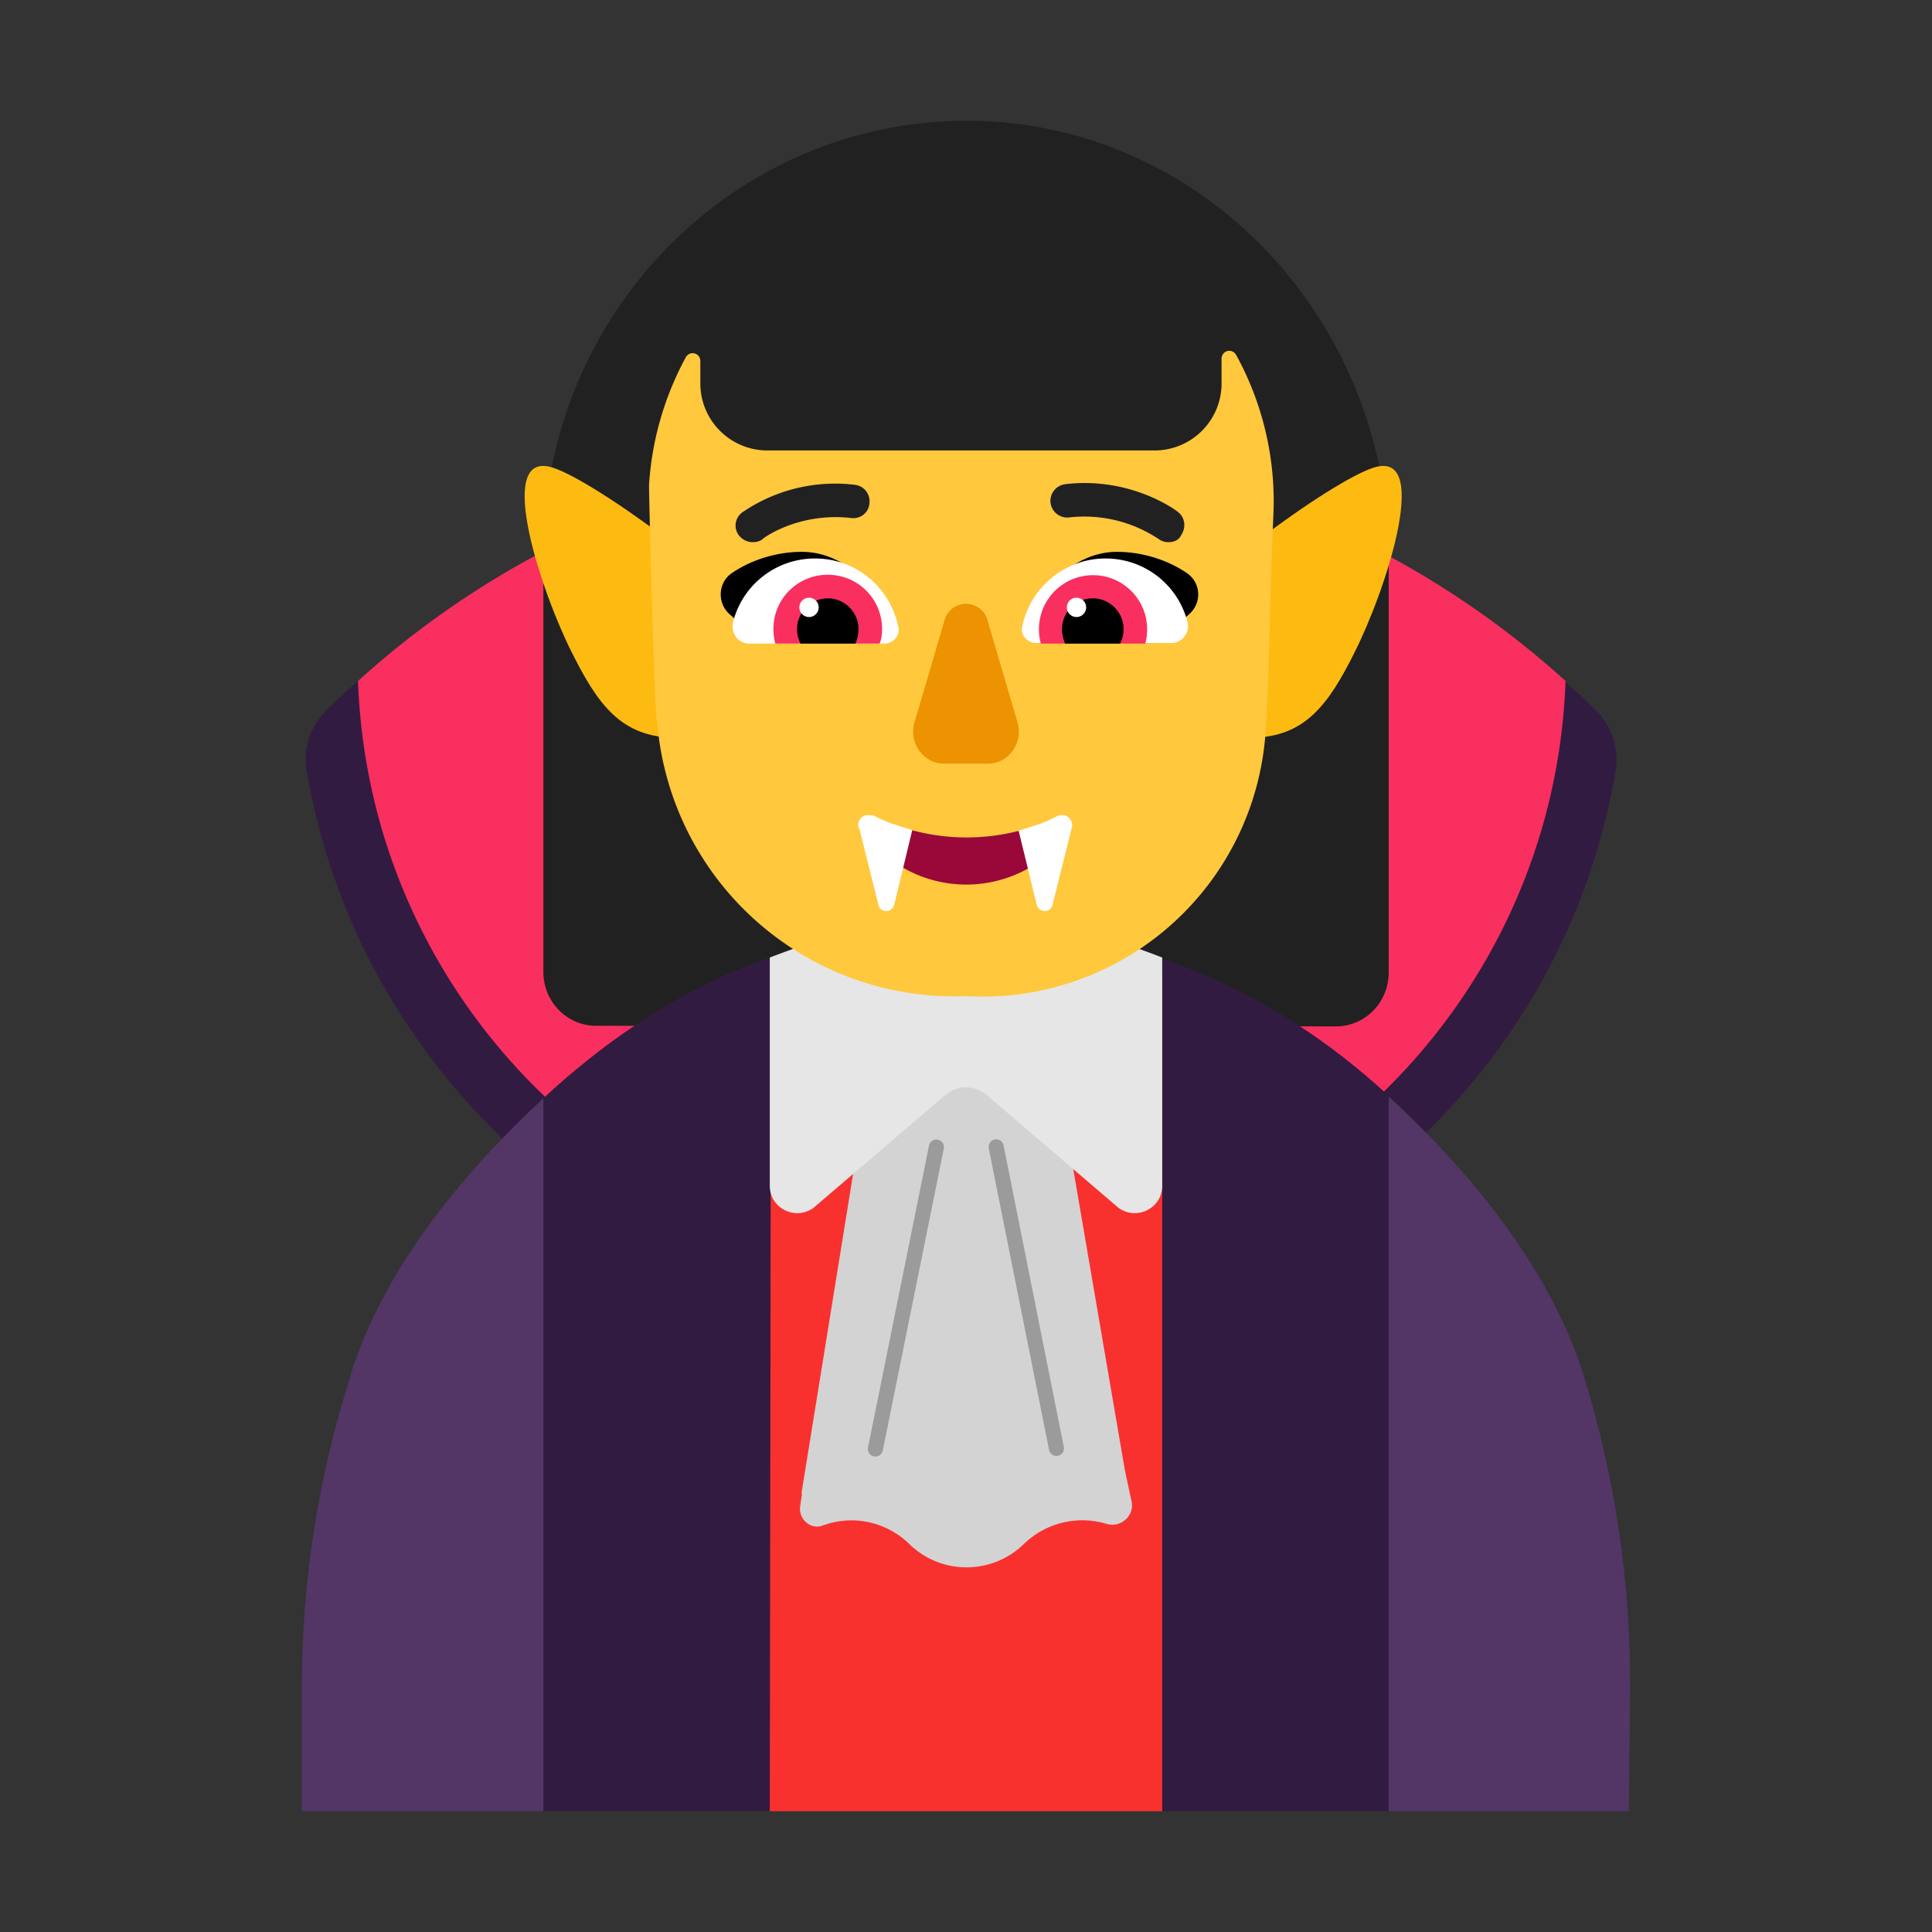 <svg xmlns="http://www.w3.org/2000/svg" width="1em" height="1em" viewBox="0 0 32 32"><rect x="0" y="0" width="32" height="32" fill="#333333" stroke="none"/><defs><path id="IconifyId195ad048a32870fdf228059" fill="#9B9B9B" d="M15.632 19.025a.125.125 0 0 0-.245-.05l-1.01 5a.125.125 0 1 0 .245.05zm.991-.049a.125.125 0 1 0-.245.049l1 5a.125.125 0 0 0 .244-.05z"/></defs><g fill="none"><path fill="#321B41" d="M15.92 8.43c-4.1 0-7.82.66-10.52 3.34c-.26.26-.39.63-.32 1c.39 2.29 1.5 4.4 3.2 6.05c2.06 1.99 4.78 3.09 7.64 3.09s5.58-1.1 7.64-3.09c1.7-1.64 2.81-3.75 3.2-6.05c.06-.36-.06-.74-.32-1c-2.7-2.68-6.42-3.34-10.52-3.34"/><path fill="#F92F60" d="M15.93 7.43a14.85 14.85 0 0 0-10 3.849c.19 5.361 4.595 9.651 10 9.651s9.81-4.29 10-9.651a14.86 14.86 0 0 0-10-3.849"/><path fill="#212121" d="M9 16.1c0 .49.39.89.871.89L22.13 17c.48 0 .871-.399.871-.89V9.244C23 5.284 19.896 2.01 16.03 2C12.154 1.99 9 5.203 9 9.162z"/><path fill="#321B41" d="M15.94 15.33c-2.76 0-5.01 1.07-6.94 2.86l-1 5.905L9 30h3.75l3.262-1l3.238 1H23l1-5.925l-1-5.925c-1.91-1.77-4.32-2.82-7.06-2.82"/><use href="#IconifyId195ad048a32870fdf228059"/><path fill="#F8312F" d="m12.954 16.32l2.847 4.39c.092.14.306.14.398 0l2.877-4.38l.174-.13V30h-6.5l.02-13.81z"/><path fill="#D3D3D3" d="M13.284 24.74h-.01L14.687 16H17.2l1.433 8.36l.112.52c.04.23-.183.43-.418.36a1.39 1.39 0 0 0-1.365.33c-.53.52-1.376.52-1.905 0a1.37 1.37 0 0 0-1.437-.3c-.194.07-.397-.11-.367-.32z"/><path fill="#E6E6E6" d="m13.469 20.01l2.197-1.88a.525.525 0 0 1 .668 0l2.197 1.88c.304.21.719 0 .719-.37v-3.78c-1.002-.39-2.106-.7-3.25-.7s-2.238.31-3.25.7v3.78c0 .37.415.58.719.37"/><path fill="#FDBB11" d="M9.477 10.818c.418.833.807 1.4 1.713 1.4l-.22-3.345c-.836-.628-1.583-1.08-1.871-1.143c-.887-.205-.13 2.09.378 3.088m12.953 0c-.42.833-.808 1.4-1.714 1.4l.22-3.345c.836-.628 1.583-1.08 1.872-1.143c.886-.205.13 2.09-.379 3.088"/><path fill="#FFC83D" d="M10.75 8.034a5.1 5.1 0 0 1 .61-2.118a.128.128 0 0 1 .24.06v.385a1.11 1.11 0 0 0 1.112 1.1h6.409a1.11 1.11 0 0 0 1.112-1.1v-.425a.13.13 0 0 1 .097-.122a.13.13 0 0 1 .143.062c.436.793.65 1.688.621 2.592c-.066 1.451-.068 2.63-.124 3.5a4.7 4.7 0 0 1-3.13 4.27a4.7 4.7 0 0 1-1.844.261a4.936 4.936 0 0 1-5.107-4.493c-.05-.104-.141-3.803-.139-3.972"/><path fill="#000" d="M13.28 9.14c.58 0 1.05.4 1.35.85q-.309.091-.607.176c-.485.139-.956.274-1.453.444l-.49-.44c-.2-.18-.19-.51.03-.67c.33-.23.76-.36 1.17-.36m5.22 0c-.57 0-1.05.4-1.34.85q.333.1.656.191c.466.134.923.265 1.394.429l.49-.44c.21-.19.19-.51-.03-.67c-.33-.23-.76-.36-1.17-.36"/><path fill="#fff" d="M12.14 10.31c.15-.61.7-1.06 1.36-1.06c.69 0 1.25.49 1.38 1.14c.03.14-.09.27-.23.27h-2.24c-.18 0-.31-.17-.27-.35m7.53 0c-.15-.61-.7-1.06-1.36-1.06c-.68 0-1.25.49-1.38 1.13c-.03.14.09.27.23.27h2.24c.18 0 .31-.17.27-.34"/><path fill="#212121" d="M19.18 8.92c.05.04.11.06.17.06c.09 0 .17-.03.21-.11c.09-.13.07-.3-.05-.39c-.03-.03-.79-.59-1.87-.46a.28.28 0 0 0-.24.31c.02.15.16.26.31.24a2.22 2.22 0 0 1 1.453.34zm-6.94-.05c.06.07.14.11.22.11c.06 0 .12-.01.17-.05c0-.01.59-.45 1.47-.35c.15.02.29-.09.3-.24a.274.274 0 0 0-.24-.31a2.72 2.72 0 0 0-1.863.455l-.007.005a.27.27 0 0 0-.05.38"/><path fill="#F92F60" d="M12.81 10.42c0-.5.4-.9.9-.9s.9.4.9.9c0 .08-.01.16-.04.24h-1.73a1 1 0 0 1-.03-.24m6.19 0a.896.896 0 1 0-1.76.24h1.73q.03-.12.03-.24"/><path fill="#000" d="M13.71 9.91c.28 0 .51.23.51.51c0 .08-.02.16-.05.24h-.91a.512.512 0 0 1 .45-.75m4.39 0c-.28 0-.51.23-.51.51c0 .08.02.16.05.24h.91q.06-.105.06-.24c0-.28-.23-.51-.51-.51"/><path fill="#fff" d="M13.56 10.06a.16.16 0 1 1-.32 0a.16.16 0 0 1 .32 0m4.43 0a.16.16 0 1 1-.32 0a.16.16 0 0 1 .32 0"/><path fill="#ED9200" d="m15.644 10.278l-.495 1.68c-.104.34.143.69.485.69h.732c.342 0 .59-.35.485-.69l-.494-1.68a.368.368 0 0 0-.713 0"/><path fill="#990839" d="M14.96 14.373a2.1 2.1 0 0 0 2.065.014l.178-.387l-.33-.238a3.47 3.47 0 0 1-1.763-.01L14.8 14z"/><path fill="#fff" d="m16.872 13.76l.3 1.23c.02.06.07.1.13.1s.12-.04.13-.1l.33-1.32l-.005-.002a.164.164 0 0 0-.164-.168a.2.2 0 0 0-.09.021q-.12.063-.253.116zm-2.322 1.23l-.314-1.256c-.07-.113.04-.252.162-.232a.16.16 0 0 1 .097.02q.124.06.255.112l.36.116l-.3 1.24c-.02.06-.07.1-.13.1s-.12-.04-.13-.1"/><path fill="#533566" d="M26.23 22.78c.52 1.68.78 3.43.77 5.19L26.98 30H23V18.16c1.33 1.23 2.66 2.81 3.23 4.62m-20.43.03l.02-.08C6.39 20.95 7.7 19.4 9 18.19V30H5v-2.07c0-1.74.27-3.46.8-5.12"/><use href="#IconifyId195ad048a32870fdf228059"/></g></svg>